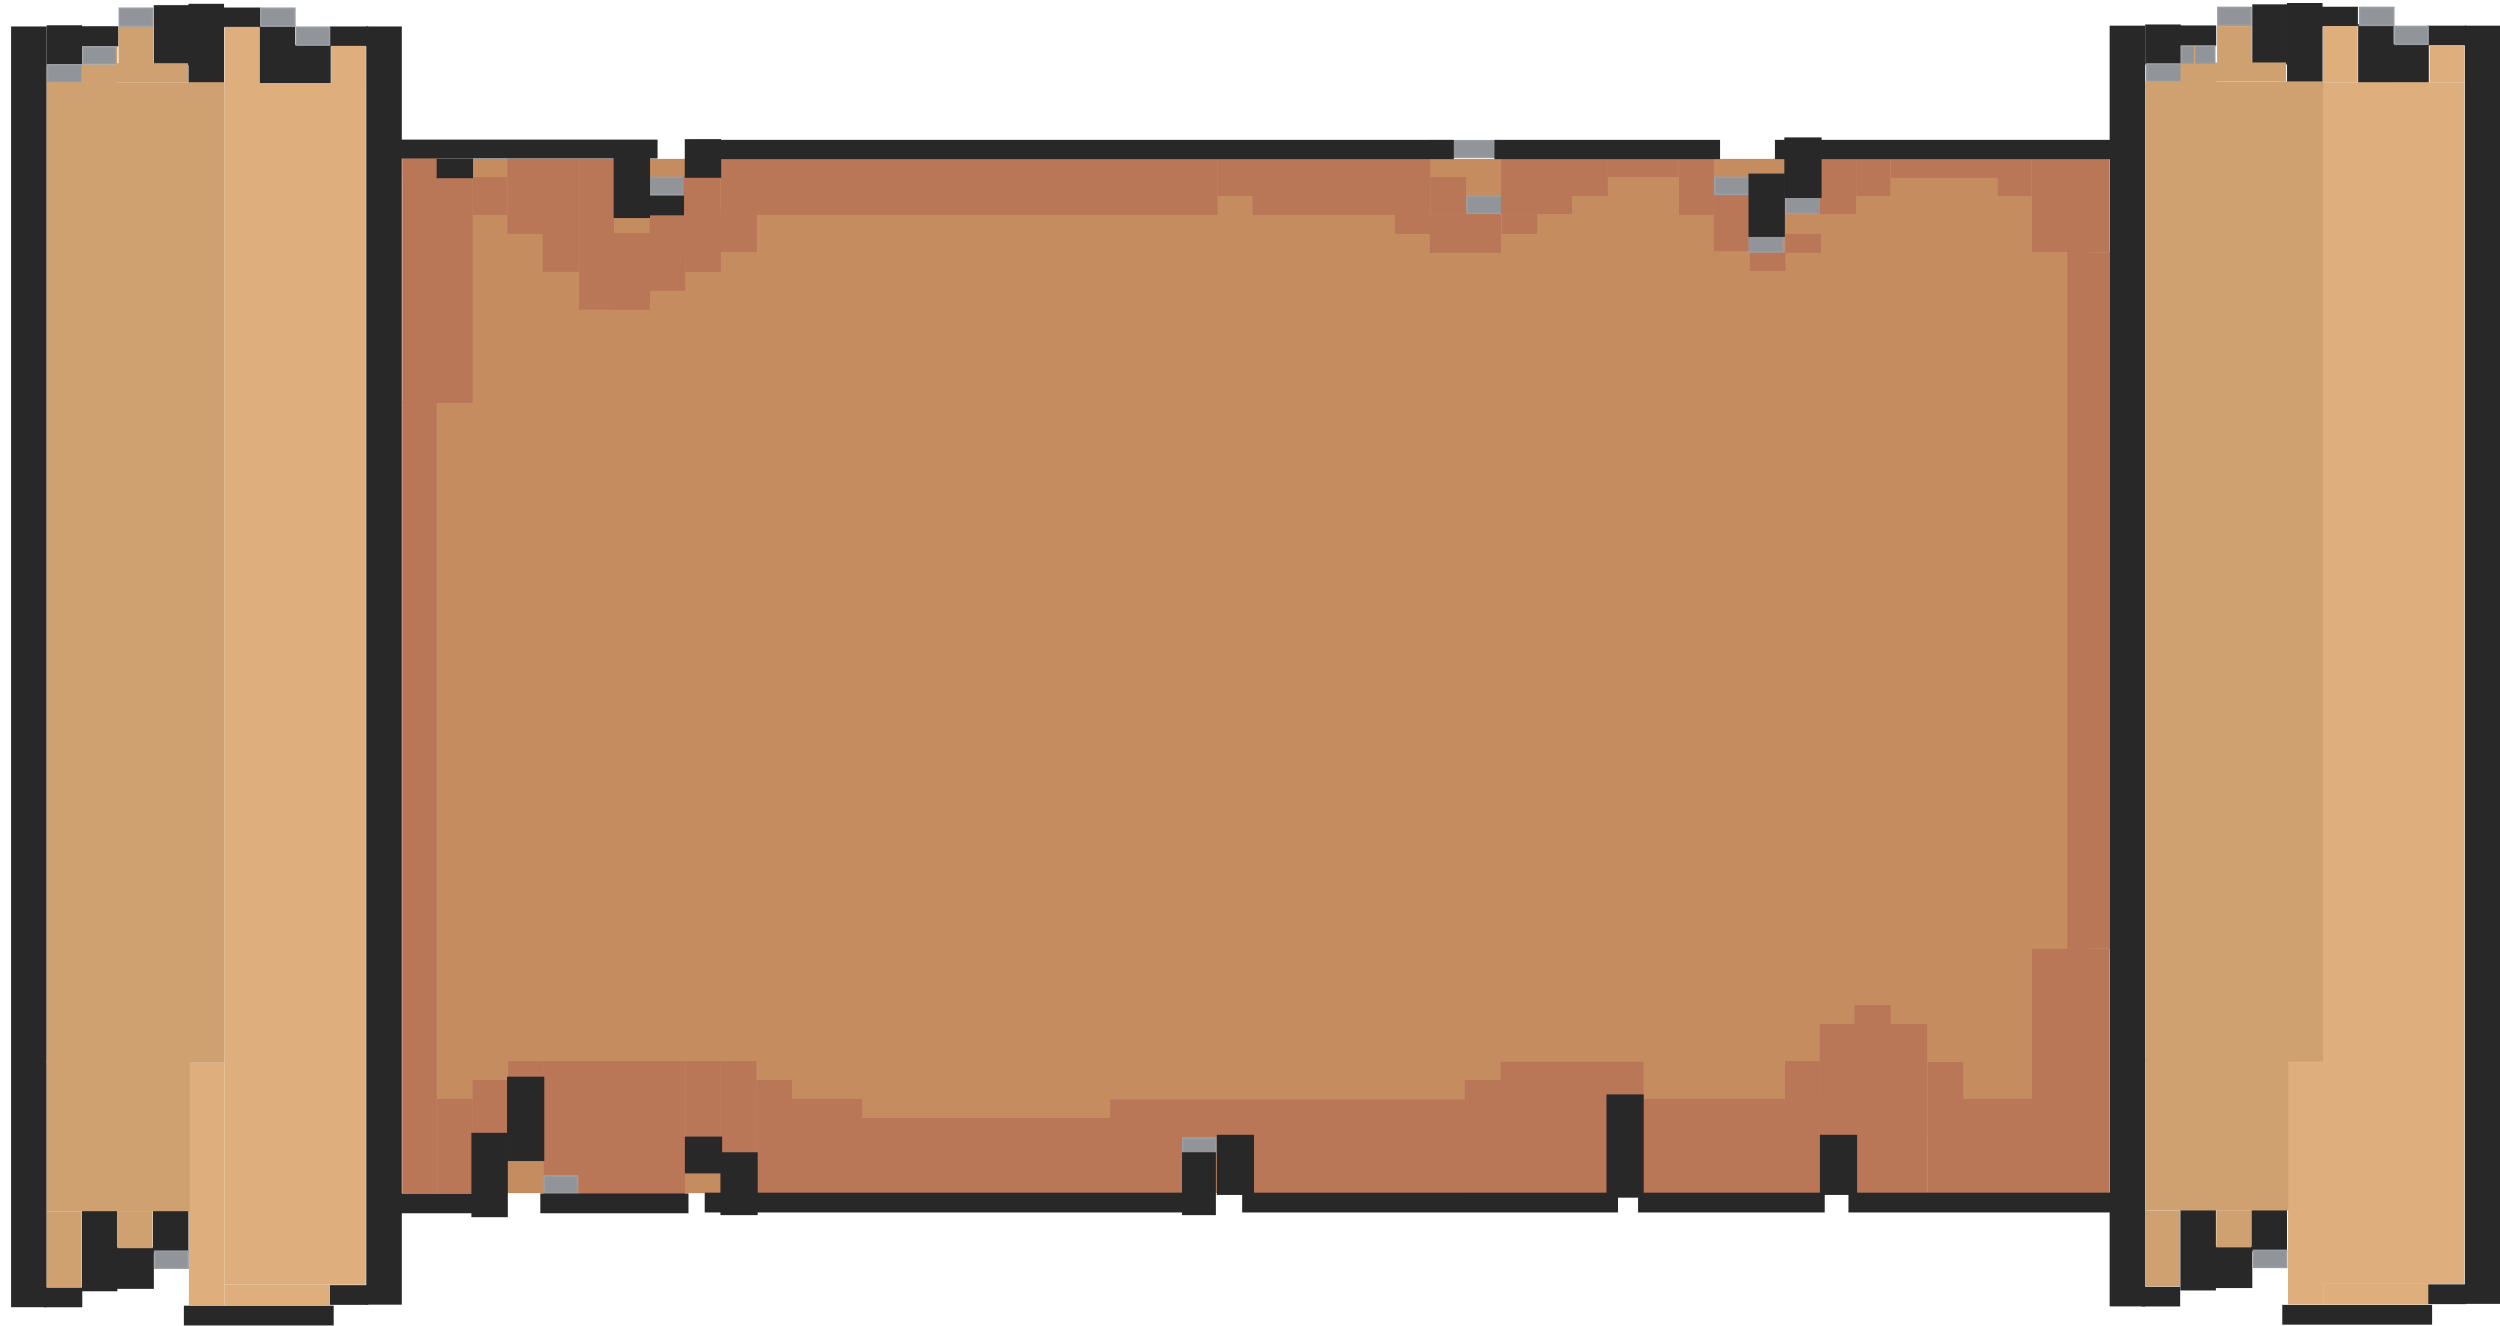 <?xml version="1.0" encoding="UTF-8"?>
<!DOCTYPE svg PUBLIC "-//W3C//DTD SVG 1.1//EN" "http://www.w3.org/Graphics/SVG/1.1/DTD/svg11.dtd">
<!-- Creator: CorelDRAW -->
<svg xmlns="http://www.w3.org/2000/svg" xml:space="preserve" width="3164px" height="1678px" version="1.1" style="shape-rendering:geometricPrecision; text-rendering:geometricPrecision; image-rendering:optimizeQuality; fill-rule:evenodd; clip-rule:evenodd"
viewBox="0 0 3164 1678.049"
 xmlns:xlink="http://www.w3.org/1999/xlink"
 xmlns:xodm="http://www.corel.com/coreldraw/odm/2003">
 <defs>
  <style type="text/css">
   <![CDATA[
    .str2 {stroke:#282829;stroke-width:5;stroke-miterlimit:2.613}
    .str1 {stroke:#9A9DA3;stroke-width:2;stroke-miterlimit:2.613}
    .str0 {stroke:#282829;stroke-width:3;stroke-miterlimit:2.613}
    .fil0 {fill:#DEAF7D}
    .fil4 {fill:#C58C60}
    .fil5 {fill:#B97758}
    .fil1 {fill:#282829}
    .fil3 {fill:#919499}
    .fil2 {fill:#CFA170}
   ]]>
  </style>
 </defs>
<symbol id="Symbol4" viewBox="1560 825.525 44 27">
 <rect class="fil0" x="1559.999" y="825.524" width="44" height="27"/>
</symbol>
<symbol id="Symbol2" viewBox="1559.5 826.524 45 25">
 <rect class="fil1 str0" x="1561" y="828.024" width="42" height="22"/>
</symbol>
<symbol id="Symbol6" viewBox="1560 815.025 44 48">
 <rect class="fil2" x="1560" y="815.025" width="44" height="48"/>
</symbol>
<symbol id="Symbol3" viewBox="1560 827.274 44.001 23.501">
 <rect class="fil3 str1" x="1561" y="828.274" width="42" height="21.5"/>
</symbol>
<symbol id="Symbol1" viewBox="1559.499 40.524 45.001 1597.001">
 <rect class="fil1 str2" x="1562" y="43.019" width="40" height="1592"/>
</symbol>
<symbol id="Symbol8" viewBox="1497.5 776.025 169 126">
 <rect class="fil4" x="1497.499" y="776.025" width="169" height="126"/>
</symbol>
<symbol id="Symbol7" viewBox="1560 827.025 44 24">
 <rect class="fil5" x="1560" y="827.024" width="44" height="24"/>
</symbol>
 <g id="Layer_x0020_1">
  <use transform="scale(12.379 10.389)" x="44.674" y="19.35" width="169" height="126" xlink:href="#Symbol8"/>
  <g id="_1976039039920">
   <use transform="scale(1 1.015)" x="13.999" y="33" width="45.001" height="1597.001" xlink:href="#Symbol1"/>
   <use transform="scale(1 1.013)" x="463.499" y="33.055" width="45.001" height="1597.001" xlink:href="#Symbol1"/>
   <use transform="scale(1 2.023)" x="59" y="15.815" width="45" height="25" xlink:href="#Symbol2"/>
   <use transform="scale(1.083 1)" x="93.115" y="33.524" width="45" height="25" xlink:href="#Symbol2"/>
   <use transform="scale(1 3.045)" x="194.5" y="2.12" width="45" height="25" xlink:href="#Symbol2"/>
   <use transform="scale(1 4.136)" x="238.5" y="1.165" width="45" height="25" xlink:href="#Symbol2"/>
   <use transform="scale(1.083 1)" x="258.807" y="9.524" width="45" height="25" xlink:href="#Symbol2"/>
   <use transform="scale(1 3.045)" x="328.5" y="10.329" width="45" height="25" xlink:href="#Symbol2"/>
   <use transform="scale(1.095 1.975)" x="337.236" y="28.668" width="45" height="25" xlink:href="#Symbol2"/>
   <use transform="scale(1.083 1)" x="385.267" y="33.524" width="45" height="25" xlink:href="#Symbol2"/>
   <use transform="scale(1 4.227)" x="103.5" y="361.621" width="45" height="25" xlink:href="#Symbol2"/>
   <use transform="scale(1.083 1)" x="51.115" y="1629.524" width="45" height="25" xlink:href="#Symbol2"/>
   <use transform="scale(1 2.136)" x="193.5" y="717.012" width="45" height="25" xlink:href="#Symbol2"/>
   <use transform="scale(1.119 2.091)" x="128.967" y="755.107" width="45" height="25" xlink:href="#Symbol2"/>
   <use transform="scale(1.083 1)" x="385.267" y="1626.524" width="45" height="25" xlink:href="#Symbol2"/>
   <use transform="scale(4.214 1)" x="55.212" y="1652.524" width="45" height="25" xlink:href="#Symbol2"/>
   <use transform="scale(1.083 1)" x="93.115" y="33.524" width="45" height="25" xlink:href="#Symbol2"/>
   <use transform="scale(1 1.046)" x="150" y="9.056" width="44.001" height="23.501" xlink:href="#Symbol3"/>
   <use transform="scale(1.024 1.046)" x="321.327" y="9.056" width="44.001" height="23.501" xlink:href="#Symbol3"/>
   <use transform="scale(1 1.046)" x="374" y="31.99" width="44.001" height="23.501" xlink:href="#Symbol3"/>
   <use transform="scale(1 2.63)" x="284" y="12.939" width="44" height="27" xlink:href="#Symbol4"/>
   <use transform="scale(1 1.741)" x="419" y="33.334" width="44" height="27" xlink:href="#Symbol4"/>
   <use transform="scale(4.068 56.333)" x="69.811" y="1.865" width="44" height="27" xlink:href="#Symbol4"/>
   <use transform="scale(1.023 11.37)" x="233.687" y="118.293" width="44" height="27" xlink:href="#Symbol4"/>
   <use transform="scale(3.023 0.963)" x="93.956" y="1688.552" width="44" height="27" xlink:href="#Symbol4"/>
   <use x="104" y="58.524" width="44.001" height="23.501" xlink:href="#Symbol3"/>
   <use transform="scale(1.048 1.023)" x="56.273" y="79.162" width="44.001" height="23.501" xlink:href="#Symbol3"/>
   <use x="195" y="1582.524" width="44.001" height="23.501" xlink:href="#Symbol3"/>
   <use x="150" y="34.025" width="44" height="48" xlink:href="#Symbol6"/>
   <use transform="scale(0.045 0.479)" x="3256.599" y="123.181" width="44" height="48" xlink:href="#Symbol6"/>
   <use transform="scale(1.023 0.479)" x="100.71" y="171.185" width="44" height="48" xlink:href="#Symbol6"/>
   <use transform="scale(2.045 0.5)" x="72.355" y="160.049" width="44" height="48" xlink:href="#Symbol6"/>
   <use transform="scale(5.114 25.854)" x="11.537" y="4.024" width="44" height="48" xlink:href="#Symbol6"/>
   <use transform="scale(4.114 3.979)" x="14.342" y="337.264" width="44" height="48" xlink:href="#Symbol6"/>
   <use transform="scale(1 2)" x="58.999" y="766.512" width="44" height="48" xlink:href="#Symbol6"/>
   <use transform="scale(1 0.979)" x="148.997" y="1565.635" width="44" height="48" xlink:href="#Symbol6"/>
  </g>
  <g id="_1976039035696">
   <use transform="scale(1 1.015)" x="2670" y="32.014" width="45.001" height="1597.001" xlink:href="#Symbol1"/>
   <use transform="scale(1 1.013)" x="3119.5" y="32.068" width="45.001" height="1597.001" xlink:href="#Symbol1"/>
   <use transform="scale(1 2.023)" x="2715" y="15.321" width="45" height="25" xlink:href="#Symbol2"/>
   <use transform="scale(1.083 1)" x="2544.797" y="32.524" width="45" height="25" xlink:href="#Symbol2"/>
   <use transform="scale(1 3.045)" x="2850.501" y="1.791" width="45" height="25" xlink:href="#Symbol2"/>
   <use transform="scale(1 4.136)" x="2894.501" y="0.923" width="45" height="25" xlink:href="#Symbol2"/>
   <use transform="scale(1.083 1)" x="2710.489" y="8.524" width="45" height="25" xlink:href="#Symbol2"/>
   <use transform="scale(1 3.045)" x="2984.501" y="10" width="45" height="25" xlink:href="#Symbol2"/>
   <use transform="scale(1.095 1.975)" x="2762.259" y="28.161" width="45" height="25" xlink:href="#Symbol2"/>
   <use transform="scale(1.083 1)" x="2836.95" y="32.524" width="45" height="25" xlink:href="#Symbol2"/>
   <use transform="scale(1 4.227)" x="2759.501" y="361.384" width="45" height="25" xlink:href="#Symbol2"/>
   <use transform="scale(1.083 1)" x="2502.798" y="1628.524" width="45" height="25" xlink:href="#Symbol2"/>
   <use transform="scale(1 2.136)" x="2849.501" y="716.544" width="45" height="25" xlink:href="#Symbol2"/>
   <use transform="scale(1.119 2.091)" x="2502.405" y="754.629" width="45" height="25" xlink:href="#Symbol2"/>
   <use transform="scale(1.083 1)" x="2836.95" y="1625.524" width="45" height="25" xlink:href="#Symbol2"/>
   <use transform="scale(4.214 1)" x="685.449" y="1651.525" width="45" height="25" xlink:href="#Symbol2"/>
   <use transform="scale(1.083 1)" x="2544.797" y="32.524" width="45" height="25" xlink:href="#Symbol2"/>
   <use transform="scale(1 1.046)" x="2806.001" y="8.101" width="44.001" height="23.501" xlink:href="#Symbol3"/>
   <use transform="scale(1.024 1.046)" x="2915.532" y="8.101" width="44.001" height="23.501" xlink:href="#Symbol3"/>
   <use transform="scale(1 1.046)" x="3030.001" y="31.035" width="44.001" height="23.501" xlink:href="#Symbol3"/>
   <use transform="scale(1 2.63)" x="2940.001" y="12.559" width="44" height="27" xlink:href="#Symbol4"/>
   <use transform="scale(1 1.741)" x="3075.001" y="32.76" width="44" height="27" xlink:href="#Symbol4"/>
   <use transform="scale(4.068 56.333)" x="722.684" y="1.847" width="44" height="27" xlink:href="#Symbol4"/>
   <use transform="scale(1.023 11.37)" x="2830.643" y="118.205" width="44" height="27" xlink:href="#Symbol4"/>
   <use transform="scale(3.023 0.963)" x="972.638" y="1687.513" width="44" height="27" xlink:href="#Symbol4"/>
   <use x="2760.001" y="57.524" width="44.001" height="23.501" xlink:href="#Symbol3"/>
   <use transform="scale(1.048 1.023)" x="2591.569" y="78.185" width="44.001" height="23.501" xlink:href="#Symbol3"/>
   <use x="2851.001" y="1581.524" width="44.001" height="23.501" xlink:href="#Symbol3"/>
   <use x="2806.001" y="33.025" width="44" height="48" xlink:href="#Symbol6"/>
   <use transform="scale(0.045 0.479)" x="61699.437" y="121.094" width="44" height="48" xlink:href="#Symbol6"/>
   <use transform="scale(1.023 0.479)" x="2697.665" y="169.099" width="44" height="48" xlink:href="#Symbol6"/>
   <use transform="scale(2.045 0.5)" x="1370.841" y="158.05" width="44" height="48" xlink:href="#Symbol6"/>
   <use transform="scale(5.114 25.854)" x="530.928" y="3.985" width="44" height="48" xlink:href="#Symbol6"/>
   <use transform="scale(4.114 3.979)" x="659.993" y="337.013" width="44" height="48" xlink:href="#Symbol6"/>
   <use transform="scale(1 2)" x="2714.964" y="766.013" width="44" height="48" xlink:href="#Symbol6"/>
   <use transform="scale(1 0.979)" x="2804.963" y="1564.614" width="44" height="48" xlink:href="#Symbol6"/>
  </g>
  <use x="688" y="1487.524" width="44.001" height="23.501" xlink:href="#Symbol3"/>
  <use x="1496" y="1439.524" width="44.001" height="23.501" xlink:href="#Symbol3"/>
  <use transform="scale(1.048 1)" x="1770.628" y="247.524" width="44.001" height="23.501" xlink:href="#Symbol3"/>
  <use transform="scale(2.071 0.977)" x="873.276" y="181.265" width="44.001" height="23.501" xlink:href="#Symbol3"/>
  <use transform="scale(1.024 1)" x="2206.452" y="247.524" width="44.001" height="23.501" xlink:href="#Symbol3"/>
  <use transform="scale(1.071 1)" x="2064.467" y="296.524" width="44.001" height="23.501" xlink:href="#Symbol3"/>
  <use transform="scale(1.024 1)" x="2118.545" y="223.524" width="44.001" height="23.501" xlink:href="#Symbol3"/>
  <use transform="scale(1.024 1)" x="801.887" y="223.524" width="44.001" height="23.501" xlink:href="#Symbol3"/>
  <use x="509" y="200.025" width="44" height="24" xlink:href="#Symbol7"/>
  <use transform="scale(2.023 11.917)" x="251.641" y="18.8" width="44" height="24" xlink:href="#Symbol7"/>
  <use transform="scale(1 41.708)" x="509" y="12.205" width="44" height="24" xlink:href="#Symbol7"/>
  <use transform="scale(1.023 4.958)" x="540.714" y="280.543" width="44" height="24" xlink:href="#Symbol7"/>
  <use transform="scale(1.023 2.958)" x="584.714" y="462.092" width="44" height="24" xlink:href="#Symbol7"/>
  <use transform="scale(1.023 1)" x="628.714" y="1343.025" width="44" height="24" xlink:href="#Symbol7"/>
  <use transform="scale(4.068 6)" x="169.118" y="223.838" width="44" height="24" xlink:href="#Symbol7"/>
  <use transform="scale(3.068 1.042)" x="238.579" y="1426.596" width="44" height="24" xlink:href="#Symbol7"/>
  <use transform="scale(1.023 4)" x="847.738" y="335.757" width="44" height="24" xlink:href="#Symbol7"/>
  <use transform="scale(1.023 5)" x="891.738" y="268.605" width="44" height="24" xlink:href="#Symbol7"/>
  <use transform="scale(1.023 6)" x="935.738" y="227.838" width="44" height="24" xlink:href="#Symbol7"/>
  <use transform="scale(2.023 4.958)" x="495.376" y="280.543" width="44" height="24" xlink:href="#Symbol7"/>
  <use transform="scale(9.204 3.958)" x="118.529" y="357.48" width="44" height="24" xlink:href="#Symbol7"/>
  <use transform="scale(10.227 1.979)" x="137.379" y="703.081" width="44" height="24" xlink:href="#Symbol7"/>
  <use transform="scale(6.091 2.958)" x="260.389" y="486.43" width="44" height="24" xlink:href="#Symbol7"/>
  <use transform="scale(4.082 5.958)" x="454.137" y="229.431" width="44" height="24" xlink:href="#Symbol7"/>
  <use transform="scale(4.114 1.958)" x="461.638" y="686.308" width="44" height="24" xlink:href="#Symbol7"/>
  <use transform="scale(5.091 4.958)" x="408.378" y="280.543" width="44" height="24" xlink:href="#Symbol7"/>
  <use transform="scale(1 4)" x="2259.031" y="335.756" width="44" height="24" xlink:href="#Symbol7"/>
  <use transform="scale(3.091 5.958)" x="745.09" y="217.514" width="44" height="24" xlink:href="#Symbol7"/>
  <use transform="scale(1.045 1)" x="2245.914" y="1272.026" width="44" height="24" xlink:href="#Symbol7"/>
  <use transform="scale(2.045 2.958)" x="1148.411" y="486.431" width="44" height="24" xlink:href="#Symbol7"/>
  <use transform="scale(1.023 6.917)" x="2384.806" y="194.317" width="44" height="24" xlink:href="#Symbol7"/>
  <use transform="scale(2 4.958)" x="1242.006" y="280.543" width="44" height="24" xlink:href="#Symbol7"/>
  <use transform="scale(2.227 12.875)" x="1154.776" y="93.284" width="44" height="24" xlink:href="#Symbol7"/>
  <use transform="scale(1.227 36.75)" x="2132.376" y="8.681" width="44" height="24" xlink:href="#Symbol7"/>
  <use transform="scale(2.227 4.958)" x="1154.776" y="40.342" width="44" height="24" xlink:href="#Symbol7"/>
  <use transform="scale(0.977 2)" x="2587.833" y="100.013" width="44" height="24" xlink:href="#Symbol7"/>
  <use transform="scale(3.1 1.042)" x="771.96" y="192.026" width="44" height="24" xlink:href="#Symbol7"/>
  <use transform="scale(0.977 2)" x="2404.668" y="100.013" width="44" height="24" xlink:href="#Symbol7"/>
  <use transform="scale(1.045 2.958)" x="2203.841" y="67.614" width="44" height="24" xlink:href="#Symbol7"/>
  <use transform="scale(1 2.958)" x="2169.025" y="83.502" width="44" height="24" xlink:href="#Symbol7"/>
  <use transform="scale(1.023 0.958)" x="2164.834" y="333.937" width="44" height="24" xlink:href="#Symbol7"/>
  <use transform="scale(1.023 1)" x="2208.835" y="296.026" width="44" height="24" xlink:href="#Symbol7"/>
  <use transform="scale(1 2.958)" x="2125.024" y="67.952" width="44" height="24" xlink:href="#Symbol7"/>
  <use transform="scale(3.068 1.958)" x="619.261" y="102.651" width="44" height="24" xlink:href="#Symbol7"/>
  <use transform="scale(2.045 0.958)" x="994.892" y="209.764" width="44" height="24" xlink:href="#Symbol7"/>
  <use transform="scale(2.045 0.958)" x="928.891" y="258.807" width="44" height="24" xlink:href="#Symbol7"/>
  <use transform="scale(1.023 1.042)" x="1857.783" y="260.177" width="44" height="24" xlink:href="#Symbol7"/>
  <use transform="scale(2.045 2.042)" x="884.888" y="132.746" width="44" height="24" xlink:href="#Symbol7"/>
  <use transform="scale(1.023 1.042)" x="1725.782" y="260.177" width="44" height="24" xlink:href="#Symbol7"/>
  <use transform="scale(1.023 1.958)" x="1769.782" y="114.394" width="44" height="24" xlink:href="#Symbol7"/>
  <use transform="scale(5.114 2.958)" x="309.957" y="67.952" width="44" height="24" xlink:href="#Symbol7"/>
  <use transform="scale(14.295 2.958)" x="63.797" y="67.952" width="44" height="24" xlink:href="#Symbol7"/>
  <use transform="scale(1.023 1.958)" x="1506.759" y="102.65" width="44" height="24" xlink:href="#Symbol7"/>
  <use transform="scale(1.068 2)" x="809.786" y="111.513" width="44" height="24" xlink:href="#Symbol7"/>
  <use transform="scale(2.068 2)" x="419.211" y="135.513" width="44" height="24" xlink:href="#Symbol7"/>
  <use transform="scale(1.023 1.042)" x="847.736" y="306.267" width="44" height="24" xlink:href="#Symbol7"/>
  <use transform="scale(1.023 4)" x="803.736" y="68.007" width="44" height="24" xlink:href="#Symbol7"/>
  <use transform="scale(1.045 4.042)" x="743.223" y="72.997" width="44" height="24" xlink:href="#Symbol7"/>
  <use transform="scale(1 7.958)" x="732.999" y="25.26" width="44" height="24" xlink:href="#Symbol7"/>
  <use transform="scale(1.045 5.958)" x="657.135" y="33.739" width="44" height="24" xlink:href="#Symbol7"/>
  <use transform="scale(1.023 3.958)" x="627.735" y="50.786" width="44" height="24" xlink:href="#Symbol7"/>
  <use transform="scale(1 2)" x="597.999" y="112.013" width="44" height="24" xlink:href="#Symbol7"/>
  <use transform="scale(7.429 0.955)" x="67.019" y="185" width="45" height="25" xlink:href="#Symbol2"/>
  <use transform="scale(1.024 1)" x="539.611" y="200.524" width="45" height="25" xlink:href="#Symbol2"/>
  <use transform="scale(1.024 3.273)" x="758.4" y="59.312" width="45" height="25" xlink:href="#Symbol2"/>
  <use transform="scale(1.024 1)" x="800.399" y="247.525" width="45" height="25" xlink:href="#Symbol2"/>
  <use transform="scale(1.024 1.955)" x="846.306" y="90.093" width="45" height="25" xlink:href="#Symbol2"/>
  <use transform="scale(21.286 0.977)" x="41.44" y="181.178" width="45" height="25" xlink:href="#Symbol2"/>
  <use transform="scale(6.345 0.977)" x="298.094" y="181.178" width="45" height="25" xlink:href="#Symbol2"/>
  <use transform="scale(9.738 0.977)" x="230.681" y="181.178" width="45" height="25" xlink:href="#Symbol2"/>
  <use transform="scale(1.048 3.068)" x="2154.838" y="56.686" width="45" height="25" xlink:href="#Symbol2"/>
  <use transform="scale(1.024 3.205)" x="2161.022" y="68.564" width="45" height="25" xlink:href="#Symbol2"/>
  <use transform="scale(4.167 1)" x="164.1" y="1510.525" width="45" height="25" xlink:href="#Symbol2"/>
  <use transform="scale(2.071 1)" x="244.224" y="1510.525" width="45" height="25" xlink:href="#Symbol2"/>
  <use transform="scale(1.024 4.273)" x="582.596" y="335.522" width="45" height="25" xlink:href="#Symbol2"/>
  <use transform="scale(1.048 4.273)" x="612.278" y="318.905" width="45" height="25" xlink:href="#Symbol2"/>
  <use transform="scale(1.048 1.864)" x="827.053" y="771.733" width="45" height="25" xlink:href="#Symbol2"/>
  <use transform="scale(1.048 3.182)" x="870.008" y="458.309" width="45" height="25" xlink:href="#Symbol2"/>
  <use transform="scale(14.071 1)" x="63.383" y="1509.524" width="45" height="25" xlink:href="#Symbol2"/>
  <use transform="scale(10.571 1)" x="148.716" y="1509.524" width="45" height="25" xlink:href="#Symbol2"/>
  <use transform="scale(0.952 3.182)" x="1571.408" y="458.309" width="45" height="25" xlink:href="#Symbol2"/>
  <use transform="scale(1.048 3.045)" x="1469.448" y="471.674" width="45" height="25" xlink:href="#Symbol2"/>
  <use transform="scale(1.048 5.227)" x="1940.037" y="264.989" width="45" height="25" xlink:href="#Symbol2"/>
  <use transform="scale(1.048 3.045)" x="2197.763" y="471.674" width="45" height="25" xlink:href="#Symbol2"/>
  <use transform="scale(5.25 1)" x="394.886" y="1509.524" width="45" height="25" xlink:href="#Symbol2"/>
  <use transform="scale(7.81 1)" x="299.542" y="1509.524" width="45" height="25" xlink:href="#Symbol2"/>
 </g>
</svg>
